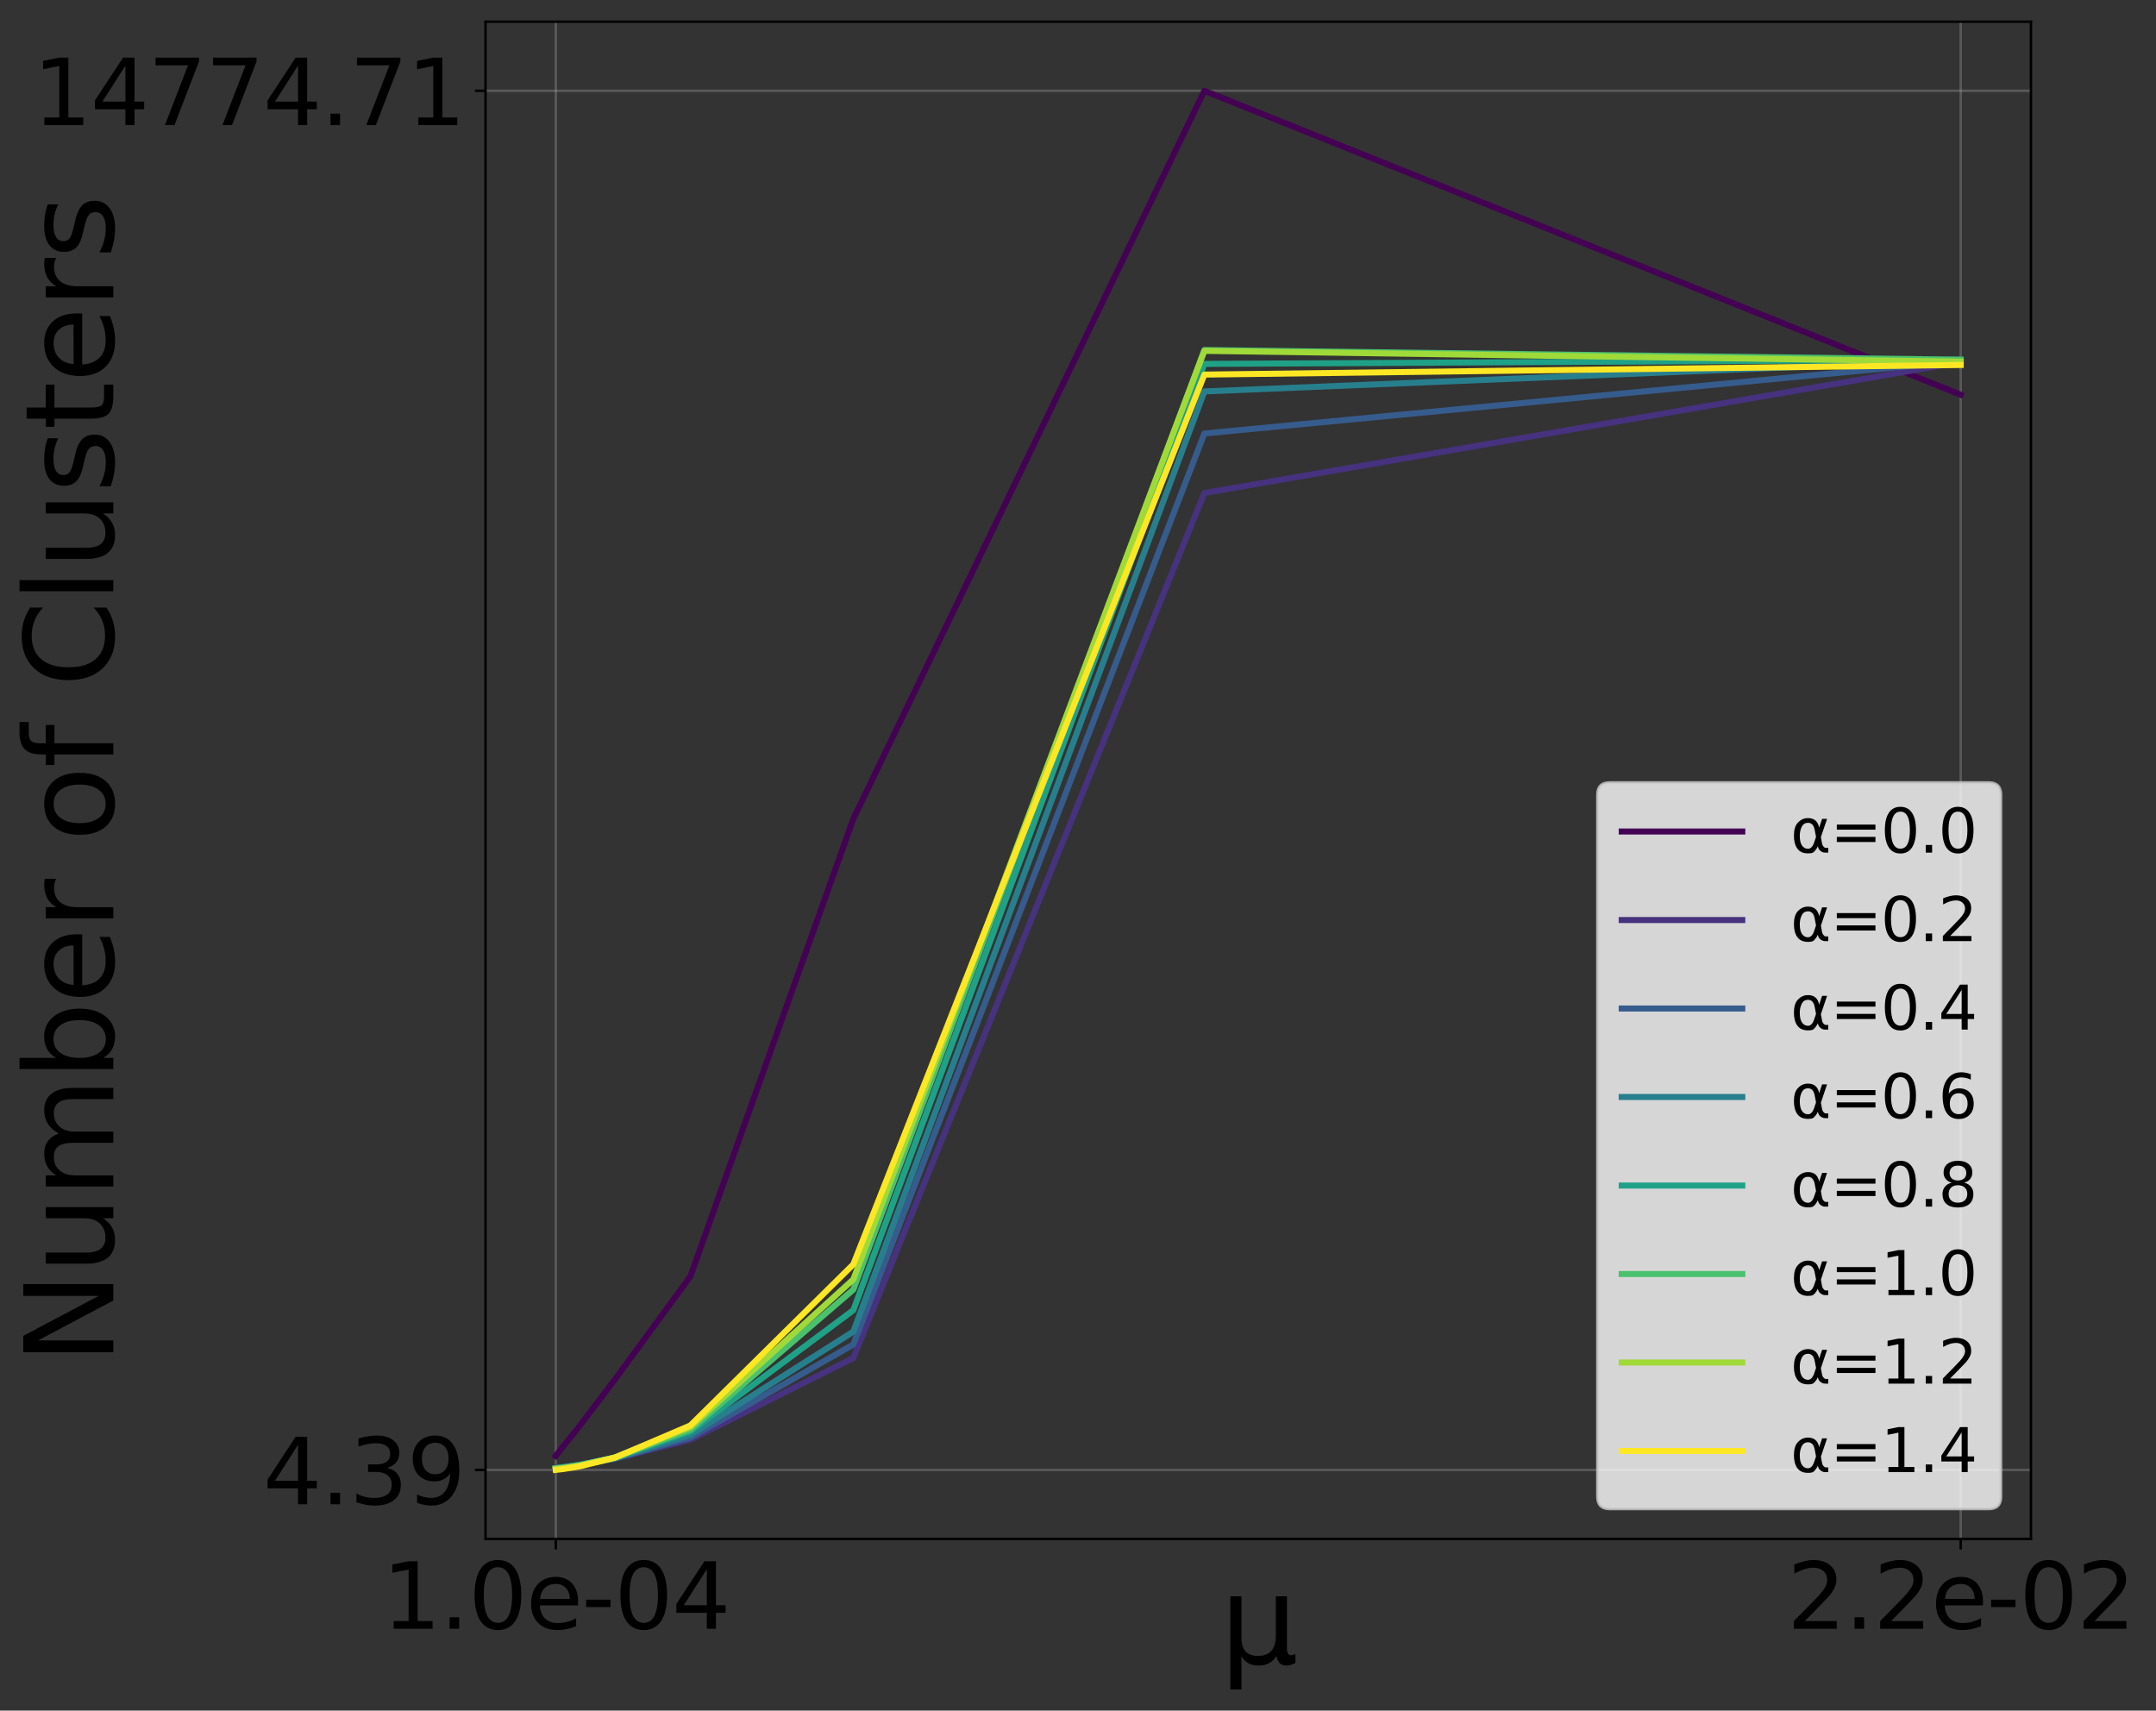 <?xml version="1.0" encoding="utf-8" standalone="no"?>
<!DOCTYPE svg PUBLIC "-//W3C//DTD SVG 1.1//EN"
  "http://www.w3.org/Graphics/SVG/1.1/DTD/svg11.dtd">
<svg xmlns:xlink="http://www.w3.org/1999/xlink" width="715.175pt" height="567.427pt" viewBox="0 0 715.175 567.427" xmlns="http://www.w3.org/2000/svg" version="1.1">
 <rect x="0" y="0" width="715.175" height="567.427" fill="#333333" stroke="none"/>
 <defs>
  <style type="text/css">*{stroke-linejoin: round; stroke-linecap: butt}</style>
 </defs>
 <g id="figure_1">
  <g id="patch_1">
   <path d="M 0 567.427 
L 715.175 567.427 
L 715.175 0 
L 0 0 
L 0 567.427 
z
" style="fill: none"/>
  </g>
  <g id="axes_1">
   <g id="patch_2">
    <path d="M 161.059 510.48 
L 673.693 510.48 
L 673.693 7.2 
L 161.059 7.2 
L 161.059 510.48 
z
" style="fill: none"/>
   </g>
   <g id="PolyCollection_1">
    <defs>
     <path id="mbcd8515788" d="M 184.361 -84.494 
L 184.361 -84.466 
L 186.87 -87.669 
L 192.275 -94.412 
L 203.92 -109.706 
L 229.008 -143.95 
L 283.059 -295.571 
L 399.508 -537.285 
L 650.391 -436.46 
L 650.391 -436.526 
L 650.391 -436.526 
L 399.508 -537.351 
L 283.059 -296.012 
L 229.008 -144.113 
L 203.92 -109.799 
L 192.275 -94.48 
L 186.87 -87.714 
L 184.361 -84.494 
z
" style="stroke: #440154; stroke-opacity: 0.2"/>
    </defs>
    <g clip-path="url(#pc32b7aa57d)">
     <use xlink:href="#mbcd8515788" x="0" y="567.427" style="fill: #440154; fill-opacity: 0.2; stroke: #440154; stroke-opacity: 0.2"/>
    </g>
   </g>
   <g id="PolyCollection_2">
    <defs>
     <path id="m38dff531d6" d="M 184.361 -80.473 
L 184.361 -80.458 
L 186.87 -80.778 
L 192.275 -81.543 
L 203.92 -83.471 
L 229.008 -89.756 
L 283.059 -116.446 
L 399.508 -403.662 
L 650.391 -447.266 
L 650.391 -447.342 
L 650.391 -447.342 
L 399.508 -404.128 
L 283.059 -117.469 
L 229.008 -89.929 
L 203.92 -83.572 
L 192.275 -81.576 
L 186.87 -80.803 
L 184.361 -80.473 
z
" style="stroke: #46327e; stroke-opacity: 0.2"/>
    </defs>
    <g clip-path="url(#pc32b7aa57d)">
     <use xlink:href="#m38dff531d6" x="0" y="567.427" style="fill: #46327e; fill-opacity: 0.2; stroke: #46327e; stroke-opacity: 0.2"/>
    </g>
   </g>
   <g id="PolyCollection_3">
    <defs>
     <path id="m811db9b173" d="M 184.361 -80.449 
L 184.361 -80.427 
L 186.87 -80.768 
L 192.275 -81.517 
L 203.92 -83.554 
L 229.008 -90.407 
L 283.059 -120.819 
L 399.508 -423.465 
L 650.391 -447.616 
L 650.391 -447.672 
L 650.391 -447.672 
L 399.508 -423.787 
L 283.059 -122.079 
L 229.008 -90.615 
L 203.92 -83.639 
L 192.275 -81.56 
L 186.87 -80.791 
L 184.361 -80.449 
z
" style="stroke: #365c8d; stroke-opacity: 0.2"/>
    </defs>
    <g clip-path="url(#pc32b7aa57d)">
     <use xlink:href="#m811db9b173" x="0" y="567.427" style="fill: #365c8d; fill-opacity: 0.2; stroke: #365c8d; stroke-opacity: 0.2"/>
    </g>
   </g>
   <g id="PolyCollection_4">
    <defs>
     <path id="m4a7d5ac014" d="M 184.361 -80.403 
L 184.361 -80.37 
L 186.87 -80.675 
L 192.275 -81.462 
L 203.92 -83.58 
L 229.008 -91.335 
L 283.059 -124.976 
L 399.508 -437.463 
L 650.391 -447.904 
L 650.391 -447.978 
L 650.391 -447.978 
L 399.508 -437.707 
L 283.059 -126.454 
L 229.008 -91.578 
L 203.92 -83.684 
L 192.275 -81.51 
L 186.87 -80.721 
L 184.361 -80.403 
z
" style="stroke: #277f8e; stroke-opacity: 0.2"/>
    </defs>
    <g clip-path="url(#pc32b7aa57d)">
     <use xlink:href="#m4a7d5ac014" x="0" y="567.427" style="fill: #277f8e; fill-opacity: 0.2; stroke: #277f8e; stroke-opacity: 0.2"/>
    </g>
   </g>
   <g id="PolyCollection_5">
    <defs>
     <path id="m90bf5f0f57" d="M 184.361 -80.385 
L 184.361 -80.36 
L 186.87 -80.687 
L 192.275 -81.494 
L 203.92 -83.858 
L 229.008 -92.455 
L 283.059 -132.201 
L 399.508 -446.598 
L 650.391 -448.056 
L 650.391 -448.118 
L 650.391 -448.118 
L 399.508 -446.831 
L 283.059 -133.429 
L 229.008 -92.657 
L 203.92 -83.93 
L 192.275 -81.538 
L 186.87 -80.718 
L 184.361 -80.385 
z
" style="stroke: #1fa187; stroke-opacity: 0.2"/>
    </defs>
    <g clip-path="url(#pc32b7aa57d)">
     <use xlink:href="#m90bf5f0f57" x="0" y="567.427" style="fill: #1fa187; fill-opacity: 0.2; stroke: #1fa187; stroke-opacity: 0.2"/>
    </g>
   </g>
   <g id="PolyCollection_6">
    <defs>
     <path id="mcd616a35b3" d="M 184.361 -80.311 
L 184.361 -80.288 
L 186.87 -80.597 
L 192.275 -81.37 
L 203.92 -83.874 
L 229.008 -92.974 
L 283.059 -139.003 
L 399.508 -451.234 
L 650.391 -448.071 
L 650.391 -448.156 
L 650.391 -448.156 
L 399.508 -451.402 
L 283.059 -140.289 
L 229.008 -93.258 
L 203.92 -83.936 
L 192.275 -81.413 
L 186.87 -80.635 
L 184.361 -80.311 
z
" style="stroke: #4ac16d; stroke-opacity: 0.2"/>
    </defs>
    <g clip-path="url(#pc32b7aa57d)">
     <use xlink:href="#mcd616a35b3" x="0" y="567.427" style="fill: #4ac16d; fill-opacity: 0.2; stroke: #4ac16d; stroke-opacity: 0.2"/>
    </g>
   </g>
   <g id="PolyCollection_7">
    <defs>
     <path id="m81461d3295" d="M 184.361 -80.216 
L 184.361 -80.189 
L 186.87 -80.443 
L 192.275 -81.279 
L 203.92 -83.956 
L 229.008 -93.87 
L 283.059 -142.593 
L 399.508 -450.971 
L 650.391 -447.428 
L 650.391 -447.504 
L 650.391 -447.504 
L 399.508 -451.105 
L 283.059 -143.462 
L 229.008 -94.107 
L 203.92 -84.023 
L 192.275 -81.323 
L 186.87 -80.47 
L 184.361 -80.216 
z
" style="stroke: #a0da39; stroke-opacity: 0.2"/>
    </defs>
    <g clip-path="url(#pc32b7aa57d)">
     <use xlink:href="#m81461d3295" x="0" y="567.427" style="fill: #a0da39; fill-opacity: 0.2; stroke: #a0da39; stroke-opacity: 0.2"/>
    </g>
   </g>
   <g id="PolyCollection_8">
    <defs>
     <path id="m235fae21ee" d="M 184.361 -79.853 
L 184.361 -79.823 
L 186.87 -80.105 
L 192.275 -80.99 
L 203.92 -83.824 
L 229.008 -94.517 
L 283.059 -147.746 
L 399.508 -443.099 
L 650.391 -446.328 
L 650.391 -446.396 
L 650.391 -446.396 
L 399.508 -443.244 
L 283.059 -148.318 
L 229.008 -94.654 
L 203.92 -83.906 
L 192.275 -81.043 
L 186.87 -80.147 
L 184.361 -79.853 
z
" style="stroke: #fde725; stroke-opacity: 0.2"/>
    </defs>
    <g clip-path="url(#pc32b7aa57d)">
     <use xlink:href="#m235fae21ee" x="0" y="567.427" style="fill: #fde725; fill-opacity: 0.2; stroke: #fde725; stroke-opacity: 0.2"/>
    </g>
   </g>
   <g id="matplotlib.axis_1">
    <g id="xtick_1">
     <g id="line2d_1">
      <path d="M 184.361 510.48 
L 184.361 7.2 
" clip-path="url(#pc32b7aa57d)" style="fill: none; stroke: #b0b0b0; stroke-opacity: 0.3; stroke-width: 0.8; stroke-linecap: square"/>
     </g>
     <g id="line2d_2">
      <defs>
       <path id="mb33c3a9056" d="M 0 0 
L 0 3.5 
" style="stroke: #000000; stroke-width: 0.8"/>
      </defs>
      <g>
       <use xlink:href="#mb33c3a9056" x="184.361" y="510.48" style="stroke: #000000; stroke-width: 0.8"/>
      </g>
     </g>
     <g id="text_1">
      <!-- 1.0e-04 -->
      <g transform="translate(126.777 540.275) scale(0.3 -0.3)">
       <defs>
        <path id="DejaVuSans-31" d="M 794 531 
L 1825 531 
L 1825 4091 
L 703 3866 
L 703 4441 
L 1819 4666 
L 2450 4666 
L 2450 531 
L 3481 531 
L 3481 0 
L 794 0 
L 794 531 
z
" transform="scale(0.016)"/>
        <path id="DejaVuSans-2e" d="M 684 794 
L 1344 794 
L 1344 0 
L 684 0 
L 684 794 
z
" transform="scale(0.016)"/>
        <path id="DejaVuSans-30" d="M 2034 4250 
Q 1547 4250 1301 3770 
Q 1056 3291 1056 2328 
Q 1056 1369 1301 889 
Q 1547 409 2034 409 
Q 2525 409 2770 889 
Q 3016 1369 3016 2328 
Q 3016 3291 2770 3770 
Q 2525 4250 2034 4250 
z
M 2034 4750 
Q 2819 4750 3233 4129 
Q 3647 3509 3647 2328 
Q 3647 1150 3233 529 
Q 2819 -91 2034 -91 
Q 1250 -91 836 529 
Q 422 1150 422 2328 
Q 422 3509 836 4129 
Q 1250 4750 2034 4750 
z
" transform="scale(0.016)"/>
        <path id="DejaVuSans-65" d="M 3597 1894 
L 3597 1613 
L 953 1613 
Q 991 1019 1311 708 
Q 1631 397 2203 397 
Q 2534 397 2845 478 
Q 3156 559 3463 722 
L 3463 178 
Q 3153 47 2828 -22 
Q 2503 -91 2169 -91 
Q 1331 -91 842 396 
Q 353 884 353 1716 
Q 353 2575 817 3079 
Q 1281 3584 2069 3584 
Q 2775 3584 3186 3129 
Q 3597 2675 3597 1894 
z
M 3022 2063 
Q 3016 2534 2758 2815 
Q 2500 3097 2075 3097 
Q 1594 3097 1305 2825 
Q 1016 2553 972 2059 
L 3022 2063 
z
" transform="scale(0.016)"/>
        <path id="DejaVuSans-2d" d="M 313 2009 
L 1997 2009 
L 1997 1497 
L 313 1497 
L 313 2009 
z
" transform="scale(0.016)"/>
        <path id="DejaVuSans-34" d="M 2419 4116 
L 825 1625 
L 2419 1625 
L 2419 4116 
z
M 2253 4666 
L 3047 4666 
L 3047 1625 
L 3713 1625 
L 3713 1100 
L 3047 1100 
L 3047 0 
L 2419 0 
L 2419 1100 
L 313 1100 
L 313 1709 
L 2253 4666 
z
" transform="scale(0.016)"/>
       </defs>
       <use xlink:href="#DejaVuSans-31"/>
       <use xlink:href="#DejaVuSans-2e" x="63.623"/>
       <use xlink:href="#DejaVuSans-30" x="95.41"/>
       <use xlink:href="#DejaVuSans-65" x="159.033"/>
       <use xlink:href="#DejaVuSans-2d" x="220.557"/>
       <use xlink:href="#DejaVuSans-30" x="256.641"/>
       <use xlink:href="#DejaVuSans-34" x="320.264"/>
      </g>
     </g>
    </g>
    <g id="xtick_2">
     <g id="line2d_3">
      <path d="M 650.391 510.48 
L 650.391 7.2 
" clip-path="url(#pc32b7aa57d)" style="fill: none; stroke: #b0b0b0; stroke-opacity: 0.3; stroke-width: 0.8; stroke-linecap: square"/>
     </g>
     <g id="line2d_4">
      <g>
       <use xlink:href="#mb33c3a9056" x="650.391" y="510.48" style="stroke: #000000; stroke-width: 0.8"/>
      </g>
     </g>
     <g id="text_2">
      <!-- 2.2e-02 -->
      <g transform="translate(592.808 540.275) scale(0.3 -0.3)">
       <defs>
        <path id="DejaVuSans-32" d="M 1228 531 
L 3431 531 
L 3431 0 
L 469 0 
L 469 531 
Q 828 903 1448 1529 
Q 2069 2156 2228 2338 
Q 2531 2678 2651 2914 
Q 2772 3150 2772 3378 
Q 2772 3750 2511 3984 
Q 2250 4219 1831 4219 
Q 1534 4219 1204 4116 
Q 875 4013 500 3803 
L 500 4441 
Q 881 4594 1212 4672 
Q 1544 4750 1819 4750 
Q 2544 4750 2975 4387 
Q 3406 4025 3406 3419 
Q 3406 3131 3298 2873 
Q 3191 2616 2906 2266 
Q 2828 2175 2409 1742 
Q 1991 1309 1228 531 
z
" transform="scale(0.016)"/>
       </defs>
       <use xlink:href="#DejaVuSans-32"/>
       <use xlink:href="#DejaVuSans-2e" x="63.623"/>
       <use xlink:href="#DejaVuSans-32" x="95.41"/>
       <use xlink:href="#DejaVuSans-65" x="159.033"/>
       <use xlink:href="#DejaVuSans-2d" x="220.557"/>
       <use xlink:href="#DejaVuSans-30" x="256.641"/>
       <use xlink:href="#DejaVuSans-32" x="320.264"/>
      </g>
     </g>
    </g>
    <g id="text_3">
     <!-- μ -->
     <g transform="translate(404.651 551.908) scale(0.4 -0.4)">
      <defs>
       <path id="DejaVuSans-3bc" d="M 544 -1331 
L 544 3500 
L 1119 3500 
L 1119 1325 
Q 1119 872 1334 640 
Q 1550 409 1972 409 
Q 2434 409 2667 671 
Q 2900 934 2900 1459 
L 2900 3500 
L 3475 3500 
L 3475 806 
Q 3475 619 3529 530 
Q 3584 441 3700 441 
Q 3728 441 3778 458 
Q 3828 475 3916 513 
L 3916 50 
Q 3788 -22 3673 -56 
Q 3559 -91 3450 -91 
Q 3234 -91 3106 31 
Q 2978 153 2931 403 
Q 2775 156 2548 32 
Q 2322 -91 2016 -91 
Q 1697 -91 1473 31 
Q 1250 153 1119 397 
L 1119 -1331 
L 544 -1331 
z
" transform="scale(0.016)"/>
      </defs>
      <use xlink:href="#DejaVuSans-3bc"/>
     </g>
    </g>
   </g>
   <g id="matplotlib.axis_2">
    <g id="ytick_1">
     <g id="line2d_5">
      <path d="M 161.059 487.589 
L 673.693 487.589 
" clip-path="url(#pc32b7aa57d)" style="fill: none; stroke: #b0b0b0; stroke-opacity: 0.3; stroke-width: 0.8; stroke-linecap: square"/>
     </g>
     <g id="line2d_6">
      <defs>
       <path id="mf0f3fd0757" d="M 0 0 
L -3.5 0 
" style="stroke: #000000; stroke-width: 0.8"/>
      </defs>
      <g>
       <use xlink:href="#mf0f3fd0757" x="161.059" y="487.589" style="stroke: #000000; stroke-width: 0.8"/>
      </g>
     </g>
     <g id="text_4">
      <!-- 4.39 -->
      <g transform="translate(87.263 498.986) scale(0.3 -0.3)">
       <defs>
        <path id="DejaVuSans-33" d="M 2597 2516 
Q 3050 2419 3304 2112 
Q 3559 1806 3559 1356 
Q 3559 666 3084 287 
Q 2609 -91 1734 -91 
Q 1441 -91 1130 -33 
Q 819 25 488 141 
L 488 750 
Q 750 597 1062 519 
Q 1375 441 1716 441 
Q 2309 441 2620 675 
Q 2931 909 2931 1356 
Q 2931 1769 2642 2001 
Q 2353 2234 1838 2234 
L 1294 2234 
L 1294 2753 
L 1863 2753 
Q 2328 2753 2575 2939 
Q 2822 3125 2822 3475 
Q 2822 3834 2567 4026 
Q 2313 4219 1838 4219 
Q 1578 4219 1281 4162 
Q 984 4106 628 3988 
L 628 4550 
Q 988 4650 1302 4700 
Q 1616 4750 1894 4750 
Q 2613 4750 3031 4423 
Q 3450 4097 3450 3541 
Q 3450 3153 3228 2886 
Q 3006 2619 2597 2516 
z
" transform="scale(0.016)"/>
        <path id="DejaVuSans-39" d="M 703 97 
L 703 672 
Q 941 559 1184 500 
Q 1428 441 1663 441 
Q 2288 441 2617 861 
Q 2947 1281 2994 2138 
Q 2813 1869 2534 1725 
Q 2256 1581 1919 1581 
Q 1219 1581 811 2004 
Q 403 2428 403 3163 
Q 403 3881 828 4315 
Q 1253 4750 1959 4750 
Q 2769 4750 3195 4129 
Q 3622 3509 3622 2328 
Q 3622 1225 3098 567 
Q 2575 -91 1691 -91 
Q 1453 -91 1209 -44 
Q 966 3 703 97 
z
M 1959 2075 
Q 2384 2075 2632 2365 
Q 2881 2656 2881 3163 
Q 2881 3666 2632 3958 
Q 2384 4250 1959 4250 
Q 1534 4250 1286 3958 
Q 1038 3666 1038 3163 
Q 1038 2656 1286 2365 
Q 1534 2075 1959 2075 
z
" transform="scale(0.016)"/>
       </defs>
       <use xlink:href="#DejaVuSans-34"/>
       <use xlink:href="#DejaVuSans-2e" x="63.623"/>
       <use xlink:href="#DejaVuSans-33" x="95.41"/>
       <use xlink:href="#DejaVuSans-39" x="159.033"/>
      </g>
     </g>
    </g>
    <g id="ytick_2">
     <g id="line2d_7">
      <path d="M 161.059 30.109 
L 673.693 30.109 
" clip-path="url(#pc32b7aa57d)" style="fill: none; stroke: #b0b0b0; stroke-opacity: 0.3; stroke-width: 0.8; stroke-linecap: square"/>
     </g>
     <g id="line2d_8">
      <g>
       <use xlink:href="#mf0f3fd0757" x="161.059" y="30.109" style="stroke: #000000; stroke-width: 0.8"/>
      </g>
     </g>
     <g id="text_5">
      <!-- 14774.71 -->
      <g transform="translate(10.912 41.507) scale(0.3 -0.3)">
       <defs>
        <path id="DejaVuSans-37" d="M 525 4666 
L 3525 4666 
L 3525 4397 
L 1831 0 
L 1172 0 
L 2766 4134 
L 525 4134 
L 525 4666 
z
" transform="scale(0.016)"/>
       </defs>
       <use xlink:href="#DejaVuSans-31"/>
       <use xlink:href="#DejaVuSans-34" x="63.623"/>
       <use xlink:href="#DejaVuSans-37" x="127.246"/>
       <use xlink:href="#DejaVuSans-37" x="190.869"/>
       <use xlink:href="#DejaVuSans-34" x="254.492"/>
       <use xlink:href="#DejaVuSans-2e" x="318.115"/>
       <use xlink:href="#DejaVuSans-37" x="349.902"/>
       <use xlink:href="#DejaVuSans-31" x="413.525"/>
      </g>
     </g>
    </g>
    <g id="text_6">
     <!-- Number of Clusters -->
     <g transform="translate(37.594 452.577) rotate(-90) scale(0.4 -0.4)">
      <defs>
       <path id="DejaVuSans-4e" d="M 628 4666 
L 1478 4666 
L 3547 763 
L 3547 4666 
L 4159 4666 
L 4159 0 
L 3309 0 
L 1241 3903 
L 1241 0 
L 628 0 
L 628 4666 
z
" transform="scale(0.016)"/>
       <path id="DejaVuSans-75" d="M 544 1381 
L 544 3500 
L 1119 3500 
L 1119 1403 
Q 1119 906 1312 657 
Q 1506 409 1894 409 
Q 2359 409 2629 706 
Q 2900 1003 2900 1516 
L 2900 3500 
L 3475 3500 
L 3475 0 
L 2900 0 
L 2900 538 
Q 2691 219 2414 64 
Q 2138 -91 1772 -91 
Q 1169 -91 856 284 
Q 544 659 544 1381 
z
M 1991 3584 
L 1991 3584 
z
" transform="scale(0.016)"/>
       <path id="DejaVuSans-6d" d="M 3328 2828 
Q 3544 3216 3844 3400 
Q 4144 3584 4550 3584 
Q 5097 3584 5394 3201 
Q 5691 2819 5691 2113 
L 5691 0 
L 5113 0 
L 5113 2094 
Q 5113 2597 4934 2840 
Q 4756 3084 4391 3084 
Q 3944 3084 3684 2787 
Q 3425 2491 3425 1978 
L 3425 0 
L 2847 0 
L 2847 2094 
Q 2847 2600 2669 2842 
Q 2491 3084 2119 3084 
Q 1678 3084 1418 2786 
Q 1159 2488 1159 1978 
L 1159 0 
L 581 0 
L 581 3500 
L 1159 3500 
L 1159 2956 
Q 1356 3278 1631 3431 
Q 1906 3584 2284 3584 
Q 2666 3584 2933 3390 
Q 3200 3197 3328 2828 
z
" transform="scale(0.016)"/>
       <path id="DejaVuSans-62" d="M 3116 1747 
Q 3116 2381 2855 2742 
Q 2594 3103 2138 3103 
Q 1681 3103 1420 2742 
Q 1159 2381 1159 1747 
Q 1159 1113 1420 752 
Q 1681 391 2138 391 
Q 2594 391 2855 752 
Q 3116 1113 3116 1747 
z
M 1159 2969 
Q 1341 3281 1617 3432 
Q 1894 3584 2278 3584 
Q 2916 3584 3314 3078 
Q 3713 2572 3713 1747 
Q 3713 922 3314 415 
Q 2916 -91 2278 -91 
Q 1894 -91 1617 61 
Q 1341 213 1159 525 
L 1159 0 
L 581 0 
L 581 4863 
L 1159 4863 
L 1159 2969 
z
" transform="scale(0.016)"/>
       <path id="DejaVuSans-72" d="M 2631 2963 
Q 2534 3019 2420 3045 
Q 2306 3072 2169 3072 
Q 1681 3072 1420 2755 
Q 1159 2438 1159 1844 
L 1159 0 
L 581 0 
L 581 3500 
L 1159 3500 
L 1159 2956 
Q 1341 3275 1631 3429 
Q 1922 3584 2338 3584 
Q 2397 3584 2469 3576 
Q 2541 3569 2628 3553 
L 2631 2963 
z
" transform="scale(0.016)"/>
       <path id="DejaVuSans-20" transform="scale(0.016)"/>
       <path id="DejaVuSans-6f" d="M 1959 3097 
Q 1497 3097 1228 2736 
Q 959 2375 959 1747 
Q 959 1119 1226 758 
Q 1494 397 1959 397 
Q 2419 397 2687 759 
Q 2956 1122 2956 1747 
Q 2956 2369 2687 2733 
Q 2419 3097 1959 3097 
z
M 1959 3584 
Q 2709 3584 3137 3096 
Q 3566 2609 3566 1747 
Q 3566 888 3137 398 
Q 2709 -91 1959 -91 
Q 1206 -91 779 398 
Q 353 888 353 1747 
Q 353 2609 779 3096 
Q 1206 3584 1959 3584 
z
" transform="scale(0.016)"/>
       <path id="DejaVuSans-66" d="M 2375 4863 
L 2375 4384 
L 1825 4384 
Q 1516 4384 1395 4259 
Q 1275 4134 1275 3809 
L 1275 3500 
L 2222 3500 
L 2222 3053 
L 1275 3053 
L 1275 0 
L 697 0 
L 697 3053 
L 147 3053 
L 147 3500 
L 697 3500 
L 697 3744 
Q 697 4328 969 4595 
Q 1241 4863 1831 4863 
L 2375 4863 
z
" transform="scale(0.016)"/>
       <path id="DejaVuSans-43" d="M 4122 4306 
L 4122 3641 
Q 3803 3938 3442 4084 
Q 3081 4231 2675 4231 
Q 1875 4231 1450 3742 
Q 1025 3253 1025 2328 
Q 1025 1406 1450 917 
Q 1875 428 2675 428 
Q 3081 428 3442 575 
Q 3803 722 4122 1019 
L 4122 359 
Q 3791 134 3420 21 
Q 3050 -91 2638 -91 
Q 1578 -91 968 557 
Q 359 1206 359 2328 
Q 359 3453 968 4101 
Q 1578 4750 2638 4750 
Q 3056 4750 3426 4639 
Q 3797 4528 4122 4306 
z
" transform="scale(0.016)"/>
       <path id="DejaVuSans-6c" d="M 603 4863 
L 1178 4863 
L 1178 0 
L 603 0 
L 603 4863 
z
" transform="scale(0.016)"/>
       <path id="DejaVuSans-73" d="M 2834 3397 
L 2834 2853 
Q 2591 2978 2328 3040 
Q 2066 3103 1784 3103 
Q 1356 3103 1142 2972 
Q 928 2841 928 2578 
Q 928 2378 1081 2264 
Q 1234 2150 1697 2047 
L 1894 2003 
Q 2506 1872 2764 1633 
Q 3022 1394 3022 966 
Q 3022 478 2636 193 
Q 2250 -91 1575 -91 
Q 1294 -91 989 -36 
Q 684 19 347 128 
L 347 722 
Q 666 556 975 473 
Q 1284 391 1588 391 
Q 1994 391 2212 530 
Q 2431 669 2431 922 
Q 2431 1156 2273 1281 
Q 2116 1406 1581 1522 
L 1381 1569 
Q 847 1681 609 1914 
Q 372 2147 372 2553 
Q 372 3047 722 3315 
Q 1072 3584 1716 3584 
Q 2034 3584 2315 3537 
Q 2597 3491 2834 3397 
z
" transform="scale(0.016)"/>
       <path id="DejaVuSans-74" d="M 1172 4494 
L 1172 3500 
L 2356 3500 
L 2356 3053 
L 1172 3053 
L 1172 1153 
Q 1172 725 1289 603 
Q 1406 481 1766 481 
L 2356 481 
L 2356 0 
L 1766 0 
Q 1100 0 847 248 
Q 594 497 594 1153 
L 594 3053 
L 172 3053 
L 172 3500 
L 594 3500 
L 594 4494 
L 1172 4494 
z
" transform="scale(0.016)"/>
      </defs>
      <use xlink:href="#DejaVuSans-4e"/>
      <use xlink:href="#DejaVuSans-75" x="74.805"/>
      <use xlink:href="#DejaVuSans-6d" x="138.184"/>
      <use xlink:href="#DejaVuSans-62" x="235.596"/>
      <use xlink:href="#DejaVuSans-65" x="299.072"/>
      <use xlink:href="#DejaVuSans-72" x="360.596"/>
      <use xlink:href="#DejaVuSans-20" x="401.709"/>
      <use xlink:href="#DejaVuSans-6f" x="433.496"/>
      <use xlink:href="#DejaVuSans-66" x="494.678"/>
      <use xlink:href="#DejaVuSans-20" x="529.883"/>
      <use xlink:href="#DejaVuSans-43" x="561.67"/>
      <use xlink:href="#DejaVuSans-6c" x="631.494"/>
      <use xlink:href="#DejaVuSans-75" x="659.277"/>
      <use xlink:href="#DejaVuSans-73" x="722.656"/>
      <use xlink:href="#DejaVuSans-74" x="774.756"/>
      <use xlink:href="#DejaVuSans-65" x="813.965"/>
      <use xlink:href="#DejaVuSans-72" x="875.488"/>
      <use xlink:href="#DejaVuSans-73" x="916.602"/>
     </g>
    </g>
   </g>
   <g id="line2d_9">
    <path d="M 184.361 482.947 
L 186.87 479.735 
L 192.275 472.981 
L 203.92 457.675 
L 229.008 423.395 
L 283.059 271.635 
L 399.508 30.109 
L 650.391 130.934 
" clip-path="url(#pc32b7aa57d)" style="fill: none; stroke: #440154; stroke-width: 2; stroke-linecap: square"/>
   </g>
   <g id="line2d_10">
    <path d="M 184.361 486.962 
L 186.87 486.637 
L 192.275 485.868 
L 203.92 483.905 
L 229.008 477.584 
L 283.059 450.469 
L 399.508 163.532 
L 650.391 120.123 
" clip-path="url(#pc32b7aa57d)" style="fill: none; stroke: #46327e; stroke-width: 2; stroke-linecap: square"/>
   </g>
   <g id="line2d_11">
    <path d="M 184.361 486.989 
L 186.87 486.647 
L 192.275 485.888 
L 203.92 483.83 
L 229.008 476.915 
L 283.059 445.978 
L 399.508 143.801 
L 650.391 119.783 
" clip-path="url(#pc32b7aa57d)" style="fill: none; stroke: #365c8d; stroke-width: 2; stroke-linecap: square"/>
   </g>
   <g id="line2d_12">
    <path d="M 184.361 487.041 
L 186.87 486.729 
L 192.275 485.941 
L 203.92 483.795 
L 229.008 475.971 
L 283.059 441.712 
L 399.508 129.842 
L 650.391 119.486 
" clip-path="url(#pc32b7aa57d)" style="fill: none; stroke: #277f8e; stroke-width: 2; stroke-linecap: square"/>
   </g>
   <g id="line2d_13">
    <path d="M 184.361 487.054 
L 186.87 486.724 
L 192.275 485.911 
L 203.92 483.533 
L 229.008 474.871 
L 283.059 434.612 
L 399.508 120.713 
L 650.391 119.34 
" clip-path="url(#pc32b7aa57d)" style="fill: none; stroke: #1fa187; stroke-width: 2; stroke-linecap: square"/>
   </g>
   <g id="line2d_14">
    <path d="M 184.361 487.127 
L 186.87 486.811 
L 192.275 486.035 
L 203.92 483.522 
L 229.008 474.311 
L 283.059 427.781 
L 399.508 116.108 
L 650.391 119.314 
" clip-path="url(#pc32b7aa57d)" style="fill: none; stroke: #4ac16d; stroke-width: 2; stroke-linecap: square"/>
   </g>
   <g id="line2d_15">
    <path d="M 184.361 487.225 
L 186.87 486.97 
L 192.275 486.126 
L 203.92 483.437 
L 229.008 473.438 
L 283.059 424.399 
L 399.508 116.389 
L 650.391 119.961 
" clip-path="url(#pc32b7aa57d)" style="fill: none; stroke: #a0da39; stroke-width: 2; stroke-linecap: square"/>
   </g>
   <g id="line2d_16">
    <path d="M 184.361 487.589 
L 186.87 487.301 
L 192.275 486.411 
L 203.92 483.562 
L 229.008 472.842 
L 283.059 419.395 
L 399.508 124.256 
L 650.391 121.065 
" clip-path="url(#pc32b7aa57d)" style="fill: none; stroke: #fde725; stroke-width: 2; stroke-linecap: square"/>
   </g>
   <g id="patch_3">
    <path d="M 161.059 510.48 
L 161.059 7.2 
" style="fill: none; stroke: #000000; stroke-width: 0.8; stroke-linejoin: miter; stroke-linecap: square"/>
   </g>
   <g id="patch_4">
    <path d="M 673.693 510.48 
L 673.693 7.2 
" style="fill: none; stroke: #000000; stroke-width: 0.8; stroke-linejoin: miter; stroke-linecap: square"/>
   </g>
   <g id="patch_5">
    <path d="M 161.059 510.48 
L 673.693 510.48 
" style="fill: none; stroke: #000000; stroke-width: 0.8; stroke-linejoin: miter; stroke-linecap: square"/>
   </g>
   <g id="patch_6">
    <path d="M 161.059 7.2 
L 673.693 7.2 
" style="fill: none; stroke: #000000; stroke-width: 0.8; stroke-linejoin: miter; stroke-linecap: square"/>
   </g>
   <g id="legend_1">
    <g id="patch_7">
     <path d="M 533.943 500.48 
L 659.693 500.48 
Q 663.693 500.48 663.693 496.48 
L 663.693 263.63 
Q 663.693 259.63 659.693 259.63 
L 533.943 259.63 
Q 529.943 259.63 529.943 263.63 
L 529.943 496.48 
Q 529.943 500.48 533.943 500.48 
z
" style="fill: #ffffff; opacity: 0.8; stroke: #cccccc; stroke-linejoin: miter"/>
    </g>
    <g id="line2d_17">
     <path d="M 537.943 275.827 
L 557.943 275.827 
L 577.943 275.827 
" style="fill: none; stroke: #440154; stroke-width: 2; stroke-linecap: square"/>
    </g>
    <g id="text_7">
     <!-- α=0.0 -->
     <g transform="translate(593.943 282.827) scale(0.2 -0.2)">
      <defs>
       <path id="DejaVuSans-3b1" d="M 2644 1628 
L 2506 2350 
Q 2366 3091 1809 3091 
Q 1391 3091 1200 2747 
Q 959 2316 959 1747 
Q 959 1059 1194 731 
Q 1431 397 1809 397 
Q 2228 397 2453 1063 
L 2644 1628 
z
M 2966 2584 
L 3275 3500 
L 3788 3500 
L 3147 1603 
L 3272 919 
Q 3300 766 3409 638 
Q 3538 488 3638 488 
L 3913 488 
L 3913 0 
L 3569 0 
Q 3275 0 3013 263 
Q 2884 394 2831 669 
Q 2688 322 2394 50 
Q 2256 -78 1809 -78 
Q 1075 -78 719 397 
Q 353 888 353 1747 
Q 353 2666 750 3097 
Q 1191 3578 1809 3578 
Q 2781 3578 2966 2584 
z
" transform="scale(0.016)"/>
       <path id="DejaVuSans-3d" d="M 678 2906 
L 4684 2906 
L 4684 2381 
L 678 2381 
L 678 2906 
z
M 678 1631 
L 4684 1631 
L 4684 1100 
L 678 1100 
L 678 1631 
z
" transform="scale(0.016)"/>
      </defs>
      <use xlink:href="#DejaVuSans-3b1"/>
      <use xlink:href="#DejaVuSans-3d" x="65.918"/>
      <use xlink:href="#DejaVuSans-30" x="149.707"/>
      <use xlink:href="#DejaVuSans-2e" x="213.33"/>
      <use xlink:href="#DejaVuSans-30" x="245.117"/>
     </g>
    </g>
    <g id="line2d_18">
     <path d="M 537.943 305.183 
L 557.943 305.183 
L 577.943 305.183 
" style="fill: none; stroke: #46327e; stroke-width: 2; stroke-linecap: square"/>
    </g>
    <g id="text_8">
     <!-- α=0.2 -->
     <g transform="translate(593.943 312.183) scale(0.2 -0.2)">
      <use xlink:href="#DejaVuSans-3b1"/>
      <use xlink:href="#DejaVuSans-3d" x="65.918"/>
      <use xlink:href="#DejaVuSans-30" x="149.707"/>
      <use xlink:href="#DejaVuSans-2e" x="213.33"/>
      <use xlink:href="#DejaVuSans-32" x="245.117"/>
     </g>
    </g>
    <g id="line2d_19">
     <path d="M 537.943 334.539 
L 557.943 334.539 
L 577.943 334.539 
" style="fill: none; stroke: #365c8d; stroke-width: 2; stroke-linecap: square"/>
    </g>
    <g id="text_9">
     <!-- α=0.4 -->
     <g transform="translate(593.943 341.539) scale(0.2 -0.2)">
      <use xlink:href="#DejaVuSans-3b1"/>
      <use xlink:href="#DejaVuSans-3d" x="65.918"/>
      <use xlink:href="#DejaVuSans-30" x="149.707"/>
      <use xlink:href="#DejaVuSans-2e" x="213.33"/>
      <use xlink:href="#DejaVuSans-34" x="245.117"/>
     </g>
    </g>
    <g id="line2d_20">
     <path d="M 537.943 363.896 
L 557.943 363.896 
L 577.943 363.896 
" style="fill: none; stroke: #277f8e; stroke-width: 2; stroke-linecap: square"/>
    </g>
    <g id="text_10">
     <!-- α=0.6 -->
     <g transform="translate(593.943 370.896) scale(0.2 -0.2)">
      <defs>
       <path id="DejaVuSans-36" d="M 2113 2584 
Q 1688 2584 1439 2293 
Q 1191 2003 1191 1497 
Q 1191 994 1439 701 
Q 1688 409 2113 409 
Q 2538 409 2786 701 
Q 3034 994 3034 1497 
Q 3034 2003 2786 2293 
Q 2538 2584 2113 2584 
z
M 3366 4563 
L 3366 3988 
Q 3128 4100 2886 4159 
Q 2644 4219 2406 4219 
Q 1781 4219 1451 3797 
Q 1122 3375 1075 2522 
Q 1259 2794 1537 2939 
Q 1816 3084 2150 3084 
Q 2853 3084 3261 2657 
Q 3669 2231 3669 1497 
Q 3669 778 3244 343 
Q 2819 -91 2113 -91 
Q 1303 -91 875 529 
Q 447 1150 447 2328 
Q 447 3434 972 4092 
Q 1497 4750 2381 4750 
Q 2619 4750 2861 4703 
Q 3103 4656 3366 4563 
z
" transform="scale(0.016)"/>
      </defs>
      <use xlink:href="#DejaVuSans-3b1"/>
      <use xlink:href="#DejaVuSans-3d" x="65.918"/>
      <use xlink:href="#DejaVuSans-30" x="149.707"/>
      <use xlink:href="#DejaVuSans-2e" x="213.33"/>
      <use xlink:href="#DejaVuSans-36" x="245.117"/>
     </g>
    </g>
    <g id="line2d_21">
     <path d="M 537.943 393.252 
L 557.943 393.252 
L 577.943 393.252 
" style="fill: none; stroke: #1fa187; stroke-width: 2; stroke-linecap: square"/>
    </g>
    <g id="text_11">
     <!-- α=0.8 -->
     <g transform="translate(593.943 400.252) scale(0.2 -0.2)">
      <defs>
       <path id="DejaVuSans-38" d="M 2034 2216 
Q 1584 2216 1326 1975 
Q 1069 1734 1069 1313 
Q 1069 891 1326 650 
Q 1584 409 2034 409 
Q 2484 409 2743 651 
Q 3003 894 3003 1313 
Q 3003 1734 2745 1975 
Q 2488 2216 2034 2216 
z
M 1403 2484 
Q 997 2584 770 2862 
Q 544 3141 544 3541 
Q 544 4100 942 4425 
Q 1341 4750 2034 4750 
Q 2731 4750 3128 4425 
Q 3525 4100 3525 3541 
Q 3525 3141 3298 2862 
Q 3072 2584 2669 2484 
Q 3125 2378 3379 2068 
Q 3634 1759 3634 1313 
Q 3634 634 3220 271 
Q 2806 -91 2034 -91 
Q 1263 -91 848 271 
Q 434 634 434 1313 
Q 434 1759 690 2068 
Q 947 2378 1403 2484 
z
M 1172 3481 
Q 1172 3119 1398 2916 
Q 1625 2713 2034 2713 
Q 2441 2713 2670 2916 
Q 2900 3119 2900 3481 
Q 2900 3844 2670 4047 
Q 2441 4250 2034 4250 
Q 1625 4250 1398 4047 
Q 1172 3844 1172 3481 
z
" transform="scale(0.016)"/>
      </defs>
      <use xlink:href="#DejaVuSans-3b1"/>
      <use xlink:href="#DejaVuSans-3d" x="65.918"/>
      <use xlink:href="#DejaVuSans-30" x="149.707"/>
      <use xlink:href="#DejaVuSans-2e" x="213.33"/>
      <use xlink:href="#DejaVuSans-38" x="245.117"/>
     </g>
    </g>
    <g id="line2d_22">
     <path d="M 537.943 422.608 
L 557.943 422.608 
L 577.943 422.608 
" style="fill: none; stroke: #4ac16d; stroke-width: 2; stroke-linecap: square"/>
    </g>
    <g id="text_12">
     <!-- α=1.0 -->
     <g transform="translate(593.943 429.608) scale(0.2 -0.2)">
      <use xlink:href="#DejaVuSans-3b1"/>
      <use xlink:href="#DejaVuSans-3d" x="65.918"/>
      <use xlink:href="#DejaVuSans-31" x="149.707"/>
      <use xlink:href="#DejaVuSans-2e" x="213.33"/>
      <use xlink:href="#DejaVuSans-30" x="245.117"/>
     </g>
    </g>
    <g id="line2d_23">
     <path d="M 537.943 451.964 
L 557.943 451.964 
L 577.943 451.964 
" style="fill: none; stroke: #a0da39; stroke-width: 2; stroke-linecap: square"/>
    </g>
    <g id="text_13">
     <!-- α=1.2 -->
     <g transform="translate(593.943 458.964) scale(0.2 -0.2)">
      <use xlink:href="#DejaVuSans-3b1"/>
      <use xlink:href="#DejaVuSans-3d" x="65.918"/>
      <use xlink:href="#DejaVuSans-31" x="149.707"/>
      <use xlink:href="#DejaVuSans-2e" x="213.33"/>
      <use xlink:href="#DejaVuSans-32" x="245.117"/>
     </g>
    </g>
    <g id="line2d_24">
     <path d="M 537.943 481.321 
L 557.943 481.321 
L 577.943 481.321 
" style="fill: none; stroke: #fde725; stroke-width: 2; stroke-linecap: square"/>
    </g>
    <g id="text_14">
     <!-- α=1.4 -->
     <g transform="translate(593.943 488.321) scale(0.2 -0.2)">
      <use xlink:href="#DejaVuSans-3b1"/>
      <use xlink:href="#DejaVuSans-3d" x="65.918"/>
      <use xlink:href="#DejaVuSans-31" x="149.707"/>
      <use xlink:href="#DejaVuSans-2e" x="213.33"/>
      <use xlink:href="#DejaVuSans-34" x="245.117"/>
     </g>
    </g>
   </g>
  </g>
 </g>
 <defs>
  <clipPath id="pc32b7aa57d">
   <rect x="161.059" y="7.2" width="512.634" height="503.28"/>
  </clipPath>
 </defs>
</svg>
